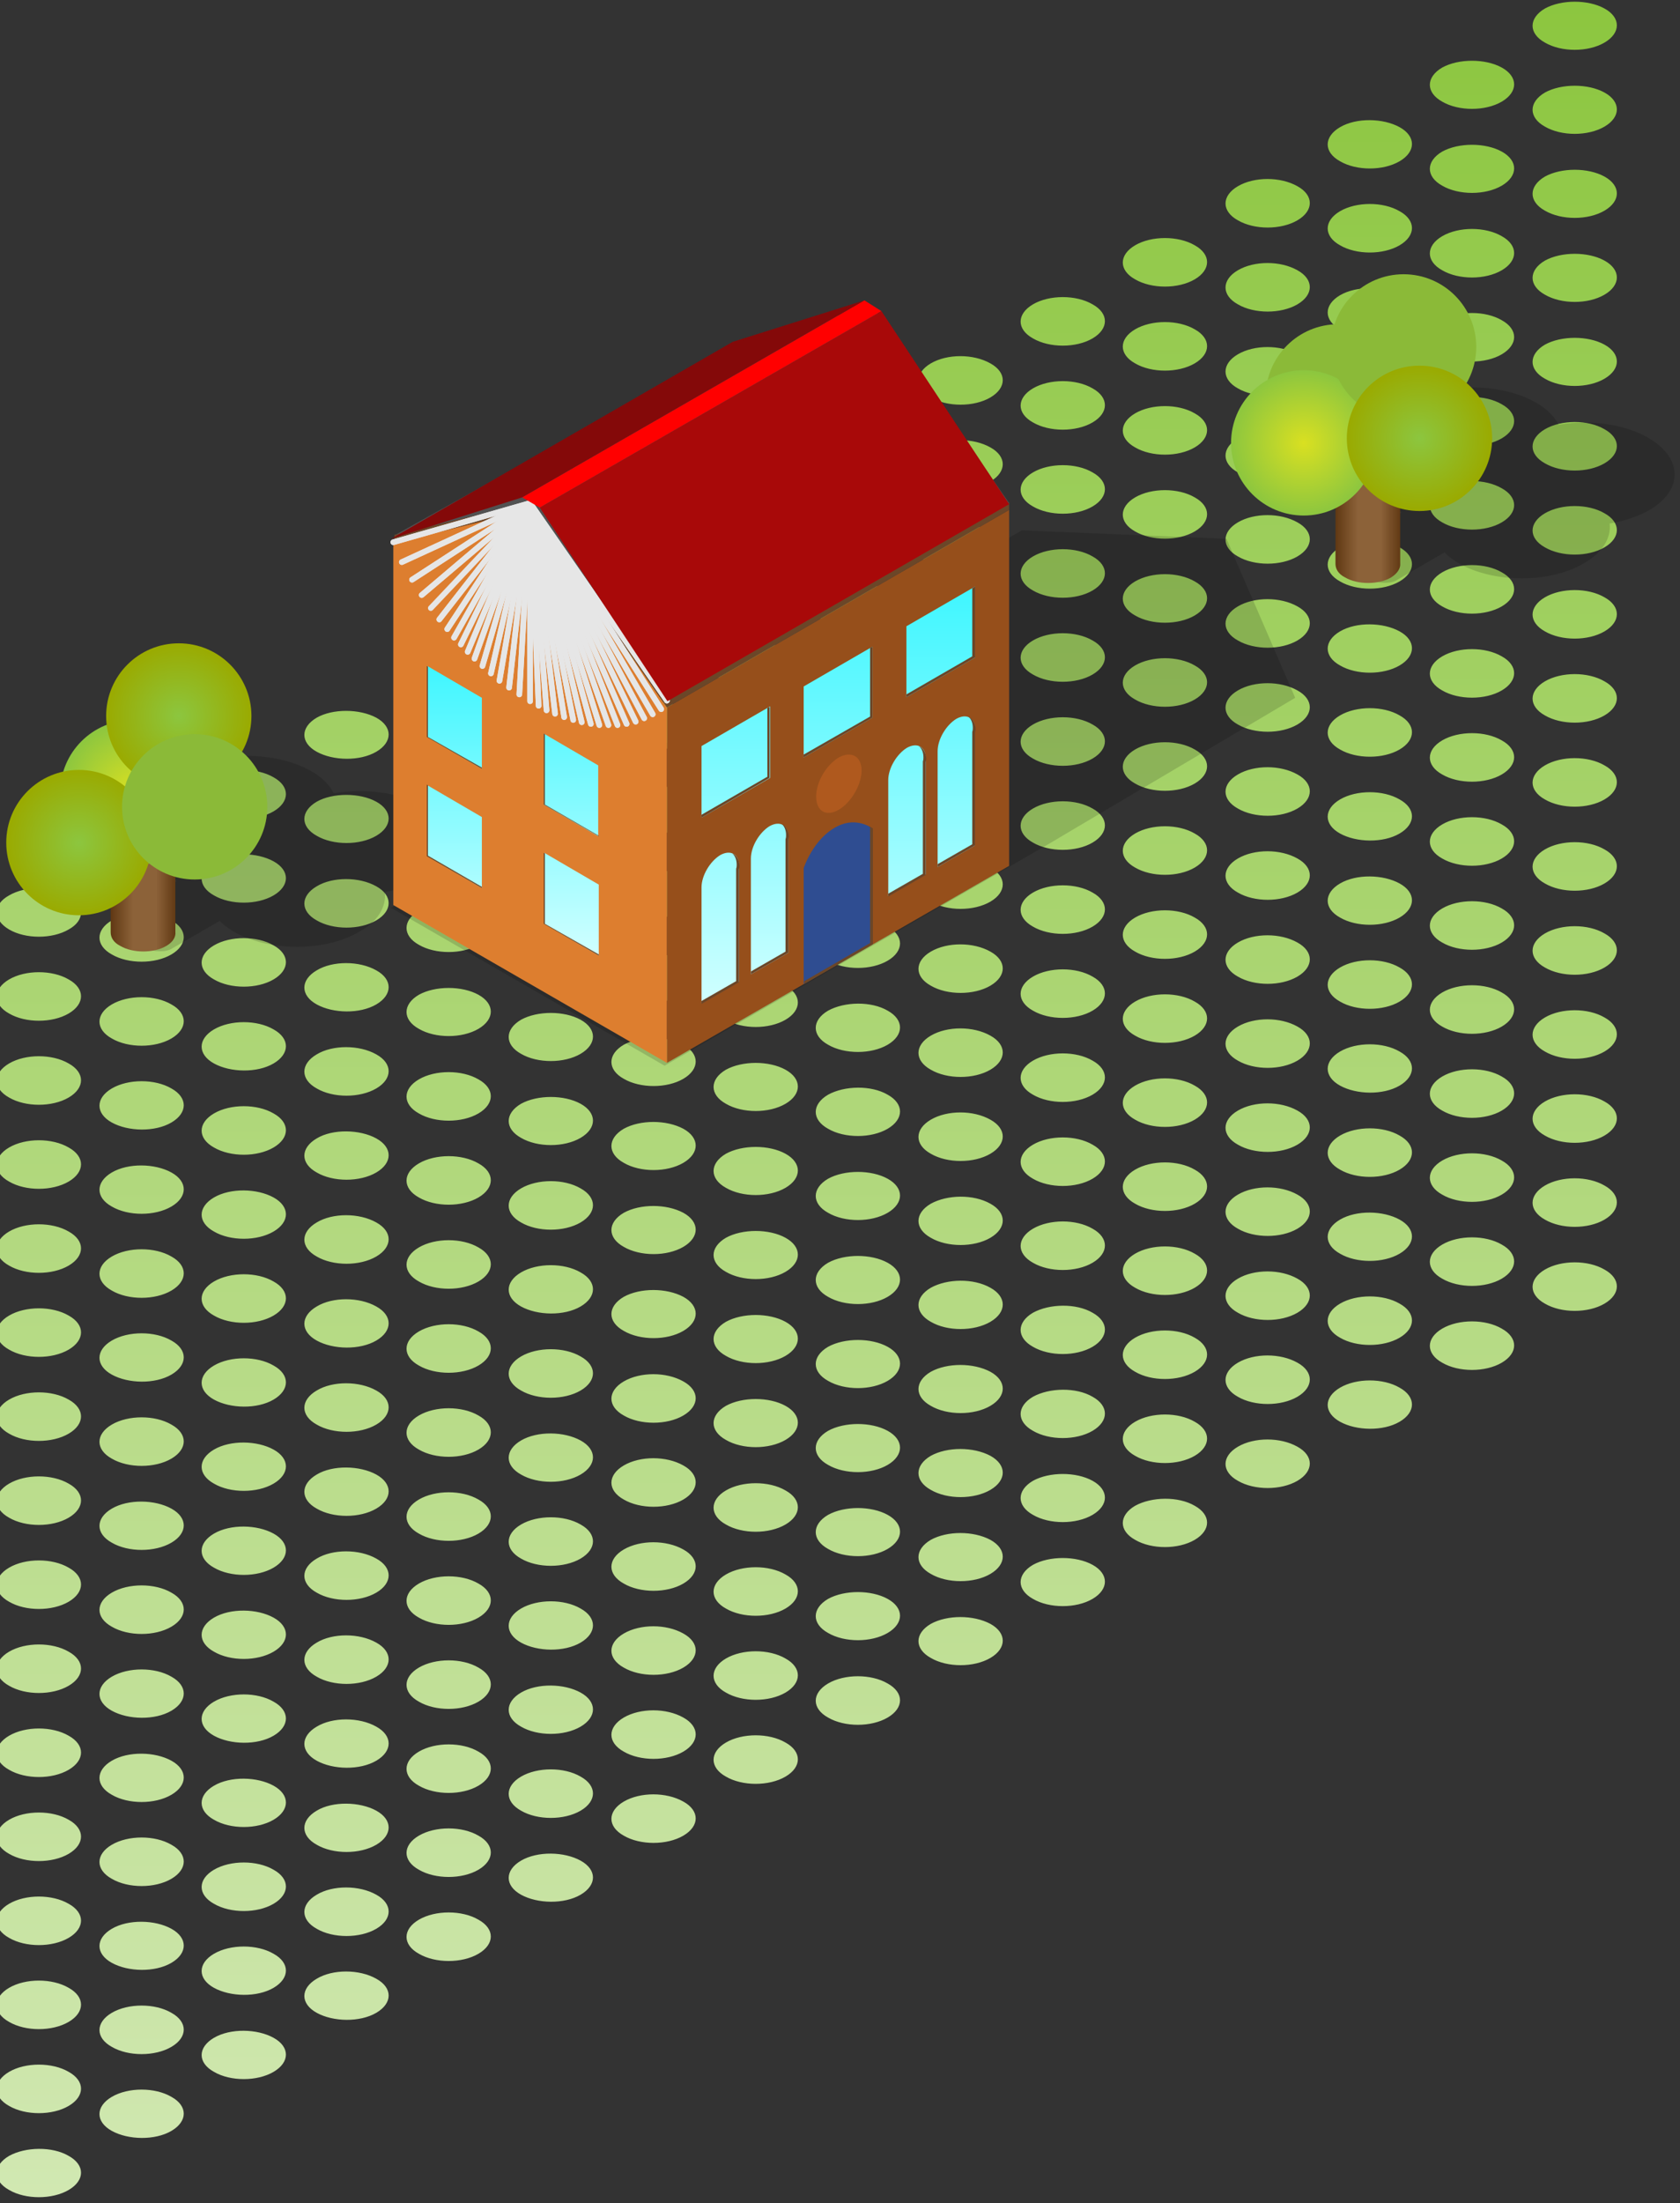 <?xml version="1.0" encoding="UTF-8"?>
<svg width="296px" height="388px" viewBox="0 0 296 388" version="1.1" xmlns="http://www.w3.org/2000/svg" xmlns:xlink="http://www.w3.org/1999/xlink">
    <rect x="0" y="0" width="296" height="388" fill="#333333" stroke="none"/>
    <defs>
        <linearGradient x1="49.99%" y1="-0.006%" x2="49.99%" y2="100.006%" id="linearGradient-1">
            <stop stop-color="#8CC63F" offset="0%"></stop>
            <stop stop-color="#D1E8B2" offset="100%"></stop>
        </linearGradient>
        <linearGradient x1="0.025%" y1="50.256%" x2="100.279%" y2="50.256%" id="linearGradient-2">
            <stop stop-color="#603813" offset="0%"></stop>
            <stop stop-color="#8C6239" offset="34.32%"></stop>
            <stop stop-color="#8C6239" offset="69.42%"></stop>
            <stop stop-color="#603813" offset="100%"></stop>
        </linearGradient>
        <radialGradient cx="50.084%" cy="50.127%" fx="50.084%" fy="50.127%" r="50.072%" id="radialGradient-3">
            <stop stop-color="#D9E021" offset="0%"></stop>
            <stop stop-color="#8CC63F" offset="100%"></stop>
        </radialGradient>
        <radialGradient cx="50.034%" cy="50.155%" fx="50.034%" fy="50.155%" r="50.072%" id="radialGradient-4">
            <stop stop-color="#8CC63F" offset="0%"></stop>
            <stop stop-color="#9AAA00" offset="100%"></stop>
        </radialGradient>
        <radialGradient cx="50.012%" cy="49.967%" fx="50.012%" fy="49.967%" r="50.072%" id="radialGradient-5">
            <stop stop-color="#8CC63F" offset="0%"></stop>
            <stop stop-color="#9AAA00" offset="100%"></stop>
        </radialGradient>
        <linearGradient x1="-0.057%" y1="49.997%" x2="100.21%" y2="49.997%" id="linearGradient-6">
            <stop stop-color="#603813" offset="0%"></stop>
            <stop stop-color="#8C6239" offset="34.32%"></stop>
            <stop stop-color="#8C6239" offset="69.42%"></stop>
            <stop stop-color="#603813" offset="100%"></stop>
        </linearGradient>
        <radialGradient cx="49.997%" cy="50.13%" fx="49.997%" fy="50.13%" r="50.072%" id="radialGradient-7">
            <stop stop-color="#D9E021" offset="0%"></stop>
            <stop stop-color="#8CC63F" offset="100%"></stop>
        </radialGradient>
        <radialGradient cx="49.889%" cy="49.934%" fx="49.889%" fy="49.934%" r="50.072%" id="radialGradient-8">
            <stop stop-color="#8CC63F" offset="0%"></stop>
            <stop stop-color="#9AAA00" offset="100%"></stop>
        </radialGradient>
        <linearGradient x1="49.84%" y1="-0.046%" x2="49.84%" y2="99.97%" id="linearGradient-9">
            <stop stop-color="#3FF6FF" offset="0%"></stop>
            <stop stop-color="#D0FFFF" offset="100%"></stop>
        </linearGradient>
        <linearGradient x1="49.981%" y1="0.003%" x2="49.981%" y2="100.086%" id="linearGradient-10">
            <stop stop-color="#3FF6FF" offset="0%"></stop>
            <stop stop-color="#D0FFFF" offset="100%"></stop>
        </linearGradient>
    </defs>
    <g stroke="none" stroke-width="1" fill="none" fill-rule="evenodd">
        <g>
            <g class="ground">
                <g transform="translate(-1, 0)" fill-rule="nonzero" fill="url(#linearGradient-1)">
                    <path d="M13.1,157.7 C16,159.4 16,162.1 13.1,163.7 C10.2,165.4 5.5,165.4 2.6,163.7 C-0.3,162 -0.3,159.3 2.6,157.7 C5.5,156 10.2,156 13.1,157.7 Z M20.7,147.3 C17.8,149 17.8,151.7 20.7,153.3 C23.6,155 28.3,155 31.2,153.3 C34.1,151.6 34.1,148.9 31.2,147.3 C28.3,145.7 23.6,145.6 20.7,147.3 Z M38.7,136.9 C35.8,138.6 35.8,141.3 38.7,142.9 C41.6,144.6 46.3,144.6 49.2,142.9 C52.1,141.2 52.1,138.5 49.2,136.9 C46.3,135.2 41.6,135.2 38.7,136.9 Z M56.8,126.4 C53.9,128.1 53.9,130.8 56.8,132.4 C59.7,134 64.4,134.1 67.3,132.4 C70.2,130.7 70.2,128 67.3,126.4 C64.3,124.8 59.6,124.8 56.8,126.4 Z M74.8,116 C71.9,117.7 71.9,120.4 74.8,122 C77.7,123.7 82.4,123.7 85.3,122 C88.2,120.3 88.2,117.6 85.3,116 C82.4,114.4 77.7,114.4 74.8,116 Z M92.8,105.6 C89.9,107.3 89.9,110 92.8,111.6 C95.7,113.2 100.4,113.3 103.3,111.6 C106.2,109.9 106.2,107.2 103.3,105.6 C100.4,103.9 95.7,104 92.8,105.6 Z M110.9,95.2 C108,96.9 108,99.6 110.9,101.2 C113.8,102.9 118.5,102.9 121.4,101.2 C124.3,99.5 124.3,96.8 121.4,95.2 C118.4,93.5 113.8,93.5 110.9,95.2 Z M128.9,84.8 C126,86.5 126,89.2 128.9,90.8 C131.8,92.5 136.5,92.5 139.4,90.8 C142.3,89.1 142.3,86.4 139.4,84.8 C136.5,83.1 131.8,83.1 128.9,84.8 Z M146.9,74.4 C144,76.1 144,78.8 146.9,80.4 C149.8,82.1 154.5,82.1 157.4,80.4 C160.3,78.7 160.3,76 157.4,74.4 C154.5,72.7 149.8,72.7 146.9,74.4 Z M165,64 C162.1,65.7 162.1,68.4 165,70 C167.9,71.7 172.6,71.7 175.5,70 C178.4,68.3 178.4,65.6 175.5,64 C172.5,62.3 167.9,62.3 165,64 Z M183,53.6 C180.1,55.3 180.1,58 183,59.6 C185.9,61.3 190.6,61.3 193.5,59.6 C196.4,57.9 196.4,55.2 193.5,53.6 C190.6,51.9 185.9,51.9 183,53.6 Z M201,43.2 C198.1,44.9 198.1,47.6 201,49.2 C203.9,50.9 208.6,50.9 211.5,49.2 C214.4,47.5 214.4,44.8 211.5,43.2 C208.6,41.5 203.9,41.5 201,43.2 Z M219.1,32.8 C216.2,34.5 216.2,37.2 219.1,38.8 C222,40.5 226.7,40.5 229.6,38.8 C232.5,37.1 232.5,34.4 229.6,32.8 C226.6,31.1 222,31.1 219.1,32.8 Z M237.1,22.4 C234.2,24.1 234.2,26.8 237.1,28.4 C240,30.1 244.7,30.1 247.6,28.4 C250.5,26.7 250.5,24 247.6,22.4 C244.7,20.8 240,20.7 237.1,22.4 Z M255.1,11.9 C252.2,13.6 252.2,16.3 255.1,17.9 C258,19.6 262.7,19.6 265.6,17.9 C268.5,16.2 268.5,13.5 265.6,11.9 C262.7,10.3 258,10.3 255.1,11.9 Z M273.2,1.5 C270.3,3.2 270.3,5.9 273.2,7.5 C276.1,9.2 280.8,9.2 283.7,7.5 C286.6,5.8 286.6,3.1 283.7,1.5 C280.8,-0.1 276.1,-0.1 273.2,1.5 Z M2.6,172.5 C-0.3,174.2 -0.3,176.9 2.6,178.5 C5.5,180.2 10.2,180.2 13.1,178.5 C16,176.8 16,174.1 13.1,172.5 C10.2,170.8 5.5,170.8 2.6,172.5 Z M20.7,162.1 C17.8,163.8 17.8,166.5 20.7,168.1 C23.6,169.8 28.3,169.8 31.2,168.1 C34.1,166.4 34.1,163.7 31.2,162.1 C28.3,160.5 23.6,160.4 20.7,162.1 Z M38.7,151.7 C35.8,153.4 35.8,156.1 38.7,157.7 C41.6,159.4 46.3,159.4 49.2,157.7 C52.1,156 52.1,153.3 49.2,151.7 C46.3,150.1 41.6,150 38.7,151.7 Z M56.8,141.2 C53.9,142.9 53.9,145.6 56.8,147.2 C59.7,148.9 64.4,148.9 67.3,147.2 C70.2,145.5 70.2,142.8 67.3,141.2 C64.4,139.6 59.6,139.6 56.8,141.2 Z M74.8,130.8 C71.9,132.5 71.9,135.2 74.8,136.8 C77.7,138.5 82.4,138.5 85.3,136.8 C88.2,135.1 88.2,132.4 85.3,130.8 C82.4,129.2 77.7,129.2 74.8,130.8 Z M92.8,120.4 C89.9,122.1 89.9,124.8 92.8,126.4 C95.7,128.1 100.4,128.1 103.3,126.4 C106.2,124.7 106.2,122 103.3,120.4 C100.4,118.7 95.7,118.8 92.8,120.4 Z M110.9,110 C108,111.7 108,114.4 110.9,116 C113.8,117.7 118.5,117.7 121.4,116 C124.3,114.3 124.3,111.6 121.4,110 C118.4,108.3 113.8,108.3 110.9,110 Z M128.9,99.6 C126,101.3 126,104 128.9,105.6 C131.8,107.3 136.5,107.3 139.4,105.6 C142.3,103.9 142.3,101.2 139.4,99.6 C136.5,97.9 131.8,97.9 128.9,99.6 Z M146.9,89.2 C144,90.9 144,93.6 146.9,95.2 C149.8,96.9 154.5,96.9 157.4,95.2 C160.3,93.5 160.3,90.8 157.4,89.2 C154.5,87.5 149.8,87.5 146.9,89.2 Z M165,78.8 C162.1,80.5 162.1,83.2 165,84.8 C167.9,86.5 172.6,86.5 175.5,84.8 C178.4,83.1 178.4,80.4 175.5,78.8 C172.5,77.1 167.9,77.1 165,78.8 Z M183,68.4 C180.1,70.1 180.1,72.8 183,74.4 C185.9,76.1 190.6,76.1 193.5,74.4 C196.4,72.7 196.4,70 193.5,68.4 C190.6,66.7 185.9,66.7 183,68.4 Z M201,58 C198.1,59.7 198.1,62.4 201,64 C203.9,65.7 208.6,65.7 211.5,64 C214.4,62.3 214.4,59.6 211.5,58 C208.6,56.3 203.9,56.3 201,58 Z M219.1,47.6 C216.2,49.3 216.2,52 219.1,53.6 C222,55.3 226.7,55.3 229.6,53.6 C232.5,51.9 232.5,49.2 229.6,47.6 C226.6,45.9 222,45.9 219.1,47.6 Z M237.1,37.2 C234.2,38.9 234.2,41.6 237.1,43.2 C240,44.9 244.7,44.9 247.6,43.2 C250.5,41.5 250.5,38.8 247.6,37.2 C244.7,35.5 240,35.5 237.1,37.2 Z M255.1,26.7 C252.2,28.4 252.2,31.1 255.1,32.7 C258,34.4 262.7,34.4 265.6,32.7 C268.5,31 268.5,28.3 265.6,26.7 C262.7,25.1 258,25.1 255.1,26.7 Z M273.2,16.3 C270.3,18 270.3,20.7 273.2,22.3 C276.1,24 280.8,24 283.7,22.3 C286.6,20.6 286.6,17.9 283.7,16.3 C280.8,14.7 276.1,14.7 273.2,16.3 Z M2.6,187.3 C-0.3,189 -0.3,191.7 2.6,193.3 C5.5,195 10.2,195 13.1,193.3 C16,191.6 16,188.9 13.1,187.3 C10.2,185.6 5.5,185.6 2.6,187.3 Z M20.7,176.9 C17.8,178.6 17.8,181.3 20.7,182.9 C23.6,184.6 28.3,184.6 31.2,182.9 C34.1,181.2 34.1,178.5 31.2,176.9 C28.3,175.2 23.6,175.2 20.7,176.9 Z M38.7,166.5 C35.8,168.2 35.8,170.9 38.7,172.5 C41.6,174.2 46.3,174.2 49.2,172.5 C52.1,170.8 52.1,168.1 49.2,166.5 C46.3,164.8 41.6,164.8 38.7,166.5 Z M56.8,156.1 C53.9,157.8 53.9,160.5 56.8,162.1 C59.7,163.8 64.4,163.8 67.3,162.1 C70.2,160.4 70.2,157.7 67.3,156.1 C64.3,154.4 59.6,154.4 56.8,156.1 Z M74.8,145.6 C71.9,147.3 71.9,150 74.8,151.6 C77.7,153.3 82.4,153.3 85.3,151.6 C88.2,149.9 88.2,147.2 85.3,145.6 C82.4,144 77.7,144 74.8,145.6 Z M92.8,135.2 C89.9,136.9 89.9,139.6 92.8,141.2 C95.7,142.9 100.4,142.9 103.3,141.2 C106.2,139.5 106.2,136.8 103.3,135.2 C100.4,133.6 95.7,133.6 92.8,135.2 Z M110.9,124.8 C108,126.5 108,129.2 110.9,130.8 C113.8,132.5 118.5,132.5 121.4,130.8 C124.3,129.1 124.3,126.4 121.4,124.8 C118.4,123.1 113.8,123.2 110.9,124.8 Z M128.9,114.4 C126,116.1 126,118.8 128.9,120.4 C131.8,122.1 136.5,122.1 139.4,120.4 C142.3,118.7 142.3,116 139.4,114.4 C136.5,112.7 131.8,112.7 128.9,114.4 Z M146.9,104 C144,105.7 144,108.4 146.9,110 C149.8,111.7 154.5,111.7 157.4,110 C160.3,108.3 160.3,105.6 157.4,104 C154.5,102.3 149.8,102.3 146.9,104 Z M165,93.6 C162.1,95.3 162.1,98 165,99.6 C167.9,101.3 172.6,101.3 175.5,99.6 C178.4,97.9 178.4,95.2 175.5,93.6 C172.5,91.9 167.9,91.9 165,93.6 Z M183,83.2 C180.1,84.9 180.1,87.6 183,89.2 C185.9,90.9 190.6,90.9 193.5,89.2 C196.4,87.5 196.4,84.8 193.5,83.2 C190.6,81.5 185.9,81.5 183,83.2 Z M201,72.8 C198.1,74.5 198.1,77.2 201,78.8 C203.9,80.5 208.6,80.5 211.5,78.8 C214.4,77.1 214.4,74.4 211.5,72.8 C208.6,71.1 203.9,71.1 201,72.8 Z M219.1,62.4 C216.2,64.1 216.2,66.8 219.1,68.4 C222,70.1 226.7,70.1 229.6,68.4 C232.5,66.7 232.5,64 229.6,62.4 C226.6,60.7 222,60.7 219.1,62.4 Z M237.1,52 C234.2,53.7 234.2,56.4 237.1,58 C240,59.7 244.7,59.7 247.6,58 C250.5,56.3 250.5,53.6 247.6,52 C244.7,50.4 240,50.3 237.1,52 Z M255.1,41.6 C252.2,43.3 252.2,46 255.1,47.6 C258,49.3 262.7,49.3 265.6,47.6 C268.5,45.9 268.5,43.2 265.6,41.6 C262.7,39.9 258,39.9 255.1,41.6 Z M273.2,31.1 C270.3,32.8 270.3,35.5 273.2,37.1 C276.1,38.8 280.8,38.8 283.7,37.1 C286.6,35.4 286.6,32.7 283.7,31.1 C280.8,29.5 276.1,29.5 273.2,31.1 Z M2.6,202.1 C-0.3,203.8 -0.3,206.5 2.6,208.1 C5.5,209.8 10.2,209.8 13.1,208.1 C16,206.4 16,203.7 13.1,202.1 C10.2,200.4 5.5,200.4 2.6,202.1 Z M20.7,191.7 C17.8,193.4 17.8,196.1 20.7,197.7 C23.6,199.3 28.3,199.4 31.2,197.7 C34.1,196 34.1,193.3 31.2,191.7 C28.3,190 23.6,190 20.7,191.7 Z M38.7,181.3 C35.8,183 35.8,185.7 38.7,187.3 C41.6,188.9 46.3,189 49.2,187.3 C52.1,185.6 52.1,182.9 49.2,181.3 C46.3,179.6 41.6,179.6 38.7,181.3 Z M56.8,170.9 C53.9,172.6 53.9,175.3 56.8,176.9 C59.7,178.5 64.4,178.6 67.3,176.9 C70.2,175.2 70.2,172.5 67.3,170.9 C64.3,169.2 59.6,169.2 56.8,170.9 Z M74.8,160.4 C71.9,162.1 71.9,164.8 74.8,166.4 C77.7,168.1 82.4,168.1 85.3,166.4 C88.2,164.7 88.2,162 85.3,160.4 C82.4,158.8 77.7,158.8 74.8,160.4 Z M92.8,150 C89.9,151.7 89.9,154.4 92.8,156 C95.7,157.7 100.4,157.7 103.3,156 C106.2,154.3 106.2,151.6 103.3,150 C100.4,148.4 95.7,148.4 92.8,150 Z M110.9,139.6 C108,141.3 108,144 110.9,145.6 C113.8,147.3 118.5,147.3 121.4,145.6 C124.3,143.9 124.3,141.2 121.4,139.6 C118.4,137.9 113.8,138 110.9,139.6 Z M128.9,129.2 C126,130.9 126,133.6 128.9,135.2 C131.8,136.9 136.5,136.9 139.4,135.2 C142.3,133.5 142.3,130.8 139.4,129.2 C136.5,127.5 131.8,127.5 128.9,129.2 Z M146.9,118.8 C144,120.5 144,123.2 146.9,124.8 C149.8,126.5 154.5,126.5 157.4,124.8 C160.3,123.1 160.3,120.4 157.4,118.8 C154.5,117.1 149.8,117.1 146.9,118.8 Z M165,108.4 C162.1,110.1 162.1,112.8 165,114.4 C167.9,116.1 172.6,116.1 175.5,114.4 C178.4,112.7 178.4,110 175.5,108.4 C172.5,106.7 167.9,106.7 165,108.4 Z M183,98 C180.1,99.7 180.1,102.4 183,104 C185.9,105.7 190.6,105.7 193.5,104 C196.4,102.3 196.4,99.6 193.5,98 C190.6,96.3 185.9,96.3 183,98 Z M201,87.6 C198.1,89.3 198.1,92 201,93.6 C203.9,95.3 208.6,95.3 211.5,93.6 C214.4,91.9 214.4,89.2 211.5,87.6 C208.6,85.9 203.9,85.9 201,87.6 Z M219.1,77.2 C216.2,78.9 216.2,81.6 219.1,83.2 C222,84.9 226.7,84.9 229.6,83.2 C232.5,81.5 232.5,78.8 229.6,77.2 C226.6,75.5 222,75.5 219.1,77.2 Z M237.1,66.8 C234.2,68.5 234.2,71.2 237.1,72.8 C240,74.5 244.7,74.5 247.6,72.8 C250.5,71.1 250.5,68.4 247.6,66.8 C244.7,65.1 240,65.1 237.1,66.8 Z M255.1,56.4 C252.2,58.1 252.2,60.8 255.1,62.4 C258,64.1 262.7,64.1 265.6,62.4 C268.5,60.7 268.5,58 265.6,56.4 C262.7,54.7 258,54.7 255.1,56.4 Z M273.2,45.9 C270.3,47.6 270.3,50.3 273.2,51.9 C276.1,53.6 280.8,53.6 283.7,51.9 C286.6,50.2 286.6,47.5 283.7,45.9 C280.8,44.3 276.1,44.3 273.2,45.9 Z M2.6,216.9 C-0.3,218.6 -0.3,221.3 2.6,222.9 C5.5,224.6 10.2,224.6 13.1,222.9 C16,221.2 16,218.5 13.1,216.9 C10.2,215.2 5.5,215.2 2.6,216.9 Z M20.7,206.5 C17.8,208.2 17.8,210.9 20.7,212.5 C23.6,214.2 28.3,214.2 31.2,212.5 C34.1,210.8 34.1,208.1 31.2,206.5 C28.3,204.9 23.6,204.8 20.7,206.5 Z M38.7,196.1 C35.8,197.8 35.8,200.5 38.7,202.1 C41.6,203.8 46.3,203.8 49.2,202.1 C52.1,200.4 52.1,197.7 49.2,196.1 C46.3,194.4 41.6,194.4 38.7,196.1 Z M56.8,185.7 C53.9,187.4 53.9,190.1 56.8,191.7 C59.7,193.4 64.4,193.4 67.3,191.7 C70.2,190 70.2,187.3 67.3,185.7 C64.3,184 59.6,184 56.8,185.7 Z M74.8,175.2 C71.9,176.9 71.9,179.6 74.8,181.2 C77.7,182.9 82.4,182.9 85.3,181.2 C88.2,179.5 88.2,176.8 85.3,175.2 C82.4,173.6 77.7,173.6 74.8,175.2 Z M92.8,164.8 C89.9,166.5 89.9,169.2 92.8,170.8 C95.7,172.4 100.4,172.5 103.3,170.8 C106.2,169.1 106.2,166.4 103.3,164.8 C100.4,163.2 95.7,163.2 92.8,164.8 Z M110.9,154.4 C108,156.1 108,158.8 110.9,160.4 C113.8,162.1 118.5,162.1 121.4,160.4 C124.3,158.7 124.3,156 121.4,154.4 C118.4,152.8 113.8,152.8 110.9,154.4 Z M128.9,144 C126,145.7 126,148.4 128.9,150 C131.8,151.7 136.5,151.7 139.4,150 C142.3,148.3 142.3,145.6 139.4,144 C136.5,142.3 131.8,142.3 128.9,144 Z M146.9,133.6 C144,135.3 144,138 146.9,139.6 C149.8,141.3 154.5,141.3 157.4,139.6 C160.3,137.9 160.3,135.2 157.4,133.6 C154.5,131.9 149.8,131.9 146.9,133.6 Z M165,123.2 C162.1,124.9 162.1,127.6 165,129.2 C167.9,130.9 172.6,130.9 175.5,129.2 C178.4,127.5 178.4,124.8 175.5,123.2 C172.5,121.5 167.9,121.5 165,123.2 Z M183,112.8 C180.1,114.5 180.1,117.2 183,118.8 C185.9,120.5 190.6,120.5 193.5,118.8 C196.4,117.1 196.4,114.4 193.5,112.8 C190.6,111.1 185.9,111.1 183,112.8 Z M201,102.4 C198.1,104.1 198.1,106.8 201,108.4 C203.9,110.1 208.6,110.1 211.5,108.4 C214.4,106.7 214.4,104 211.5,102.4 C208.6,100.7 203.9,100.7 201,102.4 Z M219.1,92 C216.2,93.7 216.2,96.4 219.1,98 C222,99.7 226.7,99.7 229.6,98 C232.5,96.3 232.5,93.6 229.6,92 C226.6,90.3 222,90.3 219.1,92 Z M237.1,81.6 C234.2,83.3 234.2,86 237.1,87.6 C240,89.2 244.7,89.3 247.6,87.6 C250.5,85.9 250.5,83.2 247.6,81.6 C244.7,79.9 240,79.9 237.1,81.6 Z M255.1,71.2 C252.2,72.9 252.2,75.6 255.1,77.2 C258,78.9 262.7,78.9 265.6,77.2 C268.5,75.5 268.5,72.8 265.6,71.2 C262.7,69.5 258,69.5 255.1,71.2 Z M273.2,60.7 C270.3,62.4 270.3,65.1 273.2,66.7 C276.1,68.4 280.8,68.4 283.7,66.7 C286.6,65 286.6,62.3 283.7,60.7 C280.8,59.1 276.1,59.1 273.2,60.7 Z M2.6,231.7 C-0.3,233.4 -0.3,236.1 2.6,237.7 C5.5,239.4 10.2,239.4 13.1,237.7 C16,236 16,233.3 13.1,231.7 C10.2,230 5.5,230 2.6,231.7 Z M20.7,221.3 C17.8,223 17.8,225.7 20.7,227.3 C23.6,229 28.3,229 31.2,227.3 C34.1,225.6 34.1,222.9 31.2,221.3 C28.3,219.6 23.6,219.6 20.7,221.3 Z M38.7,210.9 C35.8,212.6 35.8,215.3 38.7,216.9 C41.6,218.6 46.3,218.6 49.2,216.9 C52.1,215.2 52.1,212.5 49.2,210.9 C46.3,209.3 41.6,209.2 38.7,210.9 Z M56.8,200.5 C53.9,202.2 53.9,204.9 56.8,206.5 C59.7,208.2 64.4,208.2 67.3,206.5 C70.2,204.8 70.2,202.1 67.3,200.5 C64.4,198.9 59.6,198.8 56.8,200.5 Z M74.8,190.1 C71.9,191.8 71.9,194.5 74.8,196.1 C77.7,197.8 82.4,197.8 85.3,196.1 C88.2,194.4 88.2,191.7 85.3,190.1 C82.4,188.4 77.7,188.4 74.8,190.1 Z M92.8,179.6 C89.9,181.3 89.9,184 92.8,185.6 C95.7,187.3 100.4,187.3 103.3,185.6 C106.2,183.9 106.2,181.2 103.3,179.6 C100.4,178 95.7,178 92.8,179.6 Z M110.9,169.2 C108,170.9 108,173.6 110.9,175.2 C113.8,176.9 118.5,176.9 121.4,175.2 C124.3,173.5 124.3,170.8 121.4,169.2 C118.4,167.6 113.8,167.6 110.9,169.2 Z M128.9,158.8 C126,160.5 126,163.2 128.9,164.8 C131.8,166.5 136.5,166.5 139.4,164.8 C142.3,163.1 142.3,160.4 139.4,158.8 C136.5,157.1 131.8,157.2 128.9,158.8 Z M146.9,148.4 C144,150.1 144,152.8 146.9,154.4 C149.8,156.1 154.5,156.1 157.4,154.4 C160.3,152.7 160.3,150 157.4,148.4 C154.5,146.7 149.8,146.7 146.9,148.4 Z M165,138 C162.1,139.7 162.1,142.4 165,144 C167.9,145.7 172.6,145.7 175.5,144 C178.4,142.3 178.4,139.6 175.5,138 C172.5,136.3 167.9,136.3 165,138 Z M183,127.6 C180.1,129.3 180.1,132 183,133.6 C185.9,135.3 190.6,135.3 193.5,133.6 C196.4,131.9 196.4,129.2 193.5,127.6 C190.6,125.9 185.9,125.9 183,127.6 Z M201,117.2 C198.1,118.9 198.1,121.6 201,123.2 C203.9,124.9 208.6,124.9 211.5,123.2 C214.4,121.5 214.4,118.8 211.5,117.2 C208.6,115.5 203.9,115.5 201,117.2 Z M219.1,106.8 C216.2,108.5 216.2,111.2 219.1,112.8 C222,114.5 226.7,114.5 229.6,112.8 C232.5,111.1 232.5,108.4 229.6,106.8 C226.6,105.1 222,105.1 219.1,106.8 Z M237.1,96.4 C234.2,98.1 234.2,100.8 237.1,102.4 C240,104.1 244.7,104.1 247.6,102.4 C250.5,100.7 250.5,98 247.6,96.4 C244.7,94.8 240,94.7 237.1,96.4 Z M255.1,86 C252.2,87.7 252.2,90.4 255.1,92 C258,93.7 262.7,93.7 265.6,92 C268.5,90.3 268.5,87.6 265.6,86 C262.7,84.3 258,84.3 255.1,86 Z M273.2,75.6 C270.3,77.3 270.3,80 273.2,81.6 C276.1,83.3 280.8,83.3 283.7,81.6 C286.6,79.9 286.6,77.2 283.7,75.6 C280.8,73.9 276.1,73.9 273.2,75.6 Z M2.6,246.5 C-0.3,248.2 -0.3,250.9 2.6,252.5 C5.5,254.2 10.2,254.2 13.1,252.5 C16,250.8 16,248.1 13.1,246.5 C10.2,244.8 5.5,244.8 2.6,246.5 Z M20.7,236.1 C17.8,237.8 17.8,240.5 20.7,242.1 C23.6,243.7 28.3,243.8 31.2,242.1 C34.1,240.4 34.1,237.7 31.2,236.1 C28.3,234.4 23.6,234.4 20.7,236.1 Z M38.7,225.7 C35.8,227.4 35.8,230.1 38.7,231.7 C41.6,233.4 46.3,233.4 49.2,231.7 C52.1,230 52.1,227.3 49.2,225.7 C46.3,224 41.6,224 38.7,225.7 Z M56.8,215.3 C53.9,217 53.9,219.7 56.8,221.3 C59.7,223 64.4,223 67.3,221.3 C70.2,219.6 70.2,216.9 67.3,215.3 C64.3,213.6 59.6,213.6 56.8,215.3 Z M74.8,204.9 C71.9,206.6 71.9,209.3 74.8,210.9 C77.7,212.6 82.4,212.6 85.3,210.9 C88.2,209.2 88.2,206.5 85.3,204.9 C82.4,203.2 77.7,203.2 74.8,204.9 Z M92.8,194.4 C89.9,196.1 89.9,198.8 92.8,200.4 C95.7,202.1 100.4,202.1 103.3,200.4 C106.2,198.7 106.2,196 103.3,194.4 C100.4,192.8 95.7,192.8 92.8,194.4 Z M110.9,184 C108,185.7 108,188.4 110.9,190 C113.8,191.7 118.5,191.7 121.4,190 C124.3,188.3 124.3,185.6 121.4,184 C118.4,182.4 113.8,182.4 110.9,184 Z M128.9,173.6 C126,175.3 126,178 128.9,179.6 C131.8,181.3 136.5,181.3 139.4,179.6 C142.3,177.9 142.3,175.2 139.4,173.6 C136.5,171.9 131.8,172 128.9,173.6 Z M146.9,163.2 C144,164.9 144,167.6 146.9,169.2 C149.8,170.9 154.5,170.9 157.4,169.2 C160.3,167.5 160.3,164.8 157.4,163.2 C154.5,161.5 149.8,161.5 146.9,163.2 Z M165,152.8 C162.1,154.5 162.1,157.2 165,158.8 C167.9,160.5 172.6,160.5 175.5,158.8 C178.4,157.1 178.4,154.4 175.5,152.8 C172.5,151.1 167.9,151.1 165,152.8 Z M183,142.4 C180.1,144.1 180.1,146.8 183,148.4 C185.9,150.1 190.6,150.1 193.5,148.4 C196.4,146.7 196.4,144 193.5,142.4 C190.6,140.7 185.9,140.7 183,142.4 Z M201,132 C198.1,133.7 198.1,136.4 201,138 C203.9,139.7 208.6,139.7 211.5,138 C214.4,136.3 214.4,133.6 211.5,132 C208.6,130.3 203.9,130.3 201,132 Z M219.1,121.6 C216.2,123.3 216.2,126 219.1,127.6 C222,129.3 226.7,129.3 229.6,127.6 C232.5,125.9 232.5,123.2 229.6,121.6 C226.6,119.9 222,119.9 219.1,121.6 Z M237.1,111.2 C234.2,112.9 234.2,115.6 237.1,117.2 C240,118.9 244.7,118.9 247.6,117.2 C250.5,115.5 250.5,112.8 247.6,111.2 C244.7,109.6 240,109.5 237.1,111.2 Z M255.1,100.8 C252.2,102.5 252.2,105.2 255.1,106.8 C258,108.5 262.7,108.5 265.6,106.8 C268.5,105.1 268.5,102.4 265.6,100.8 C262.7,99.1 258,99.1 255.1,100.8 Z M273.2,90.4 C270.3,92.1 270.3,94.8 273.2,96.4 C276.1,98.1 280.8,98.1 283.7,96.4 C286.6,94.7 286.6,92 283.7,90.4 C280.8,88.7 276.1,88.7 273.2,90.4 Z M2.6,261.3 C-0.3,263 -0.3,265.7 2.6,267.3 C5.5,269 10.2,269 13.1,267.3 C16,265.6 16,262.9 13.1,261.3 C10.2,259.6 5.5,259.6 2.6,261.3 Z M20.7,250.9 C17.8,252.6 17.8,255.3 20.7,256.9 C23.6,258.6 28.3,258.6 31.2,256.9 C34.1,255.2 34.1,252.5 31.2,250.9 C28.3,249.2 23.6,249.2 20.7,250.9 Z M38.7,240.5 C35.8,242.2 35.8,244.9 38.7,246.5 C41.6,248.1 46.3,248.2 49.2,246.5 C52.1,244.8 52.1,242.1 49.2,240.5 C46.3,238.8 41.6,238.8 38.7,240.5 Z M56.8,230.1 C53.9,231.8 53.9,234.5 56.8,236.1 C59.7,237.7 64.4,237.8 67.3,236.1 C70.2,234.4 70.2,231.7 67.3,230.1 C64.3,228.4 59.6,228.4 56.8,230.1 Z M74.8,219.7 C71.9,221.4 71.9,224.1 74.8,225.7 C77.7,227.4 82.4,227.4 85.3,225.7 C88.2,224 88.2,221.3 85.3,219.7 C82.4,218 77.7,218 74.8,219.7 Z M92.8,209.3 C89.9,211 89.9,213.7 92.8,215.3 C95.7,217 100.4,217 103.3,215.3 C106.2,213.6 106.2,210.9 103.3,209.3 C100.4,207.6 95.7,207.6 92.8,209.3 Z M110.9,198.8 C108,200.5 108,203.2 110.9,204.8 C113.8,206.5 118.5,206.5 121.4,204.8 C124.3,203.1 124.3,200.4 121.4,198.8 C118.4,197.2 113.8,197.2 110.9,198.8 Z M128.9,188.4 C126,190.1 126,192.8 128.9,194.4 C131.8,196.1 136.5,196.1 139.4,194.4 C142.3,192.7 142.3,190 139.4,188.4 C136.5,186.8 131.8,186.8 128.9,188.4 Z M146.9,178 C144,179.7 144,182.4 146.9,184 C149.8,185.7 154.5,185.7 157.4,184 C160.3,182.3 160.3,179.6 157.4,178 C154.5,176.3 149.8,176.4 146.9,178 Z M165,167.6 C162.1,169.3 162.1,172 165,173.6 C167.9,175.3 172.6,175.3 175.5,173.6 C178.4,171.9 178.4,169.2 175.5,167.6 C172.5,165.9 167.9,165.9 165,167.6 Z M183,157.2 C180.1,158.9 180.1,161.6 183,163.2 C185.9,164.9 190.6,164.9 193.5,163.2 C196.4,161.5 196.4,158.8 193.5,157.2 C190.6,155.5 185.9,155.5 183,157.2 Z M201,146.8 C198.1,148.5 198.1,151.2 201,152.8 C203.9,154.5 208.6,154.5 211.5,152.8 C214.4,151.1 214.4,148.4 211.5,146.8 C208.6,145.1 203.9,145.1 201,146.8 Z M219.1,136.4 C216.2,138.1 216.2,140.8 219.1,142.4 C222,144.1 226.7,144.1 229.6,142.4 C232.5,140.7 232.5,138 229.6,136.4 C226.6,134.7 222,134.7 219.1,136.4 Z M237.1,126 C234.2,127.7 234.2,130.4 237.1,132 C240,133.7 244.7,133.7 247.6,132 C250.5,130.3 250.5,127.6 247.6,126 C244.7,124.3 240,124.3 237.1,126 Z M255.1,115.6 C252.2,117.3 252.2,120 255.1,121.6 C258,123.3 262.7,123.3 265.6,121.6 C268.5,119.9 268.5,117.2 265.6,115.6 C262.7,113.9 258,113.9 255.1,115.6 Z M273.2,105.2 C270.3,106.9 270.3,109.6 273.2,111.2 C276.1,112.9 280.8,112.9 283.7,111.2 C286.6,109.5 286.6,106.8 283.7,105.2 C280.8,103.5 276.1,103.5 273.2,105.2 Z M2.6,276.1 C-0.3,277.8 -0.3,280.5 2.6,282.1 C5.5,283.8 10.2,283.8 13.1,282.1 C16,280.4 16,277.7 13.1,276.1 C10.2,274.4 5.5,274.4 2.6,276.1 Z M20.7,265.7 C17.8,267.4 17.8,270.1 20.7,271.7 C23.6,273.4 28.3,273.4 31.2,271.7 C34.1,270 34.1,267.3 31.2,265.7 C28.3,264.1 23.6,264 20.7,265.7 Z M38.7,255.3 C35.8,257 35.8,259.7 38.7,261.3 C41.6,263 46.3,263 49.2,261.3 C52.1,259.6 52.1,256.9 49.2,255.3 C46.3,253.7 41.6,253.6 38.7,255.3 Z M56.8,244.9 C53.9,246.6 53.9,249.3 56.8,250.9 C59.7,252.6 64.4,252.6 67.3,250.9 C70.2,249.2 70.2,246.5 67.3,244.9 C64.3,243.2 59.6,243.2 56.8,244.9 Z M74.8,234.5 C71.9,236.2 71.9,238.9 74.8,240.5 C77.7,242.2 82.4,242.2 85.3,240.5 C88.2,238.8 88.2,236.1 85.3,234.5 C82.4,232.8 77.7,232.8 74.8,234.5 Z M92.8,224.1 C89.9,225.8 89.9,228.5 92.8,230.1 C95.7,231.7 100.4,231.8 103.3,230.1 C106.2,228.4 106.2,225.7 103.3,224.1 C100.4,222.4 95.7,222.4 92.8,224.1 Z M110.9,213.6 C108,215.3 108,218 110.9,219.6 C113.8,221.3 118.5,221.3 121.4,219.6 C124.3,217.9 124.3,215.2 121.4,213.6 C118.4,212 113.8,212 110.9,213.6 Z M128.9,203.2 C126,204.9 126,207.6 128.9,209.2 C131.8,210.9 136.5,210.9 139.4,209.2 C142.3,207.5 142.3,204.8 139.4,203.2 C136.5,201.6 131.8,201.6 128.9,203.2 Z M146.9,192.8 C144,194.5 144,197.2 146.9,198.8 C149.8,200.5 154.5,200.5 157.4,198.8 C160.3,197.1 160.3,194.4 157.4,192.8 C154.5,191.1 149.8,191.2 146.9,192.8 Z M165,182.4 C162.1,184.1 162.1,186.8 165,188.4 C167.9,190.1 172.6,190.1 175.5,188.4 C178.4,186.7 178.4,184 175.5,182.4 C172.5,180.7 167.9,180.7 165,182.4 Z M183,172 C180.1,173.7 180.1,176.4 183,178 C185.9,179.7 190.6,179.7 193.5,178 C196.4,176.3 196.4,173.6 193.5,172 C190.6,170.3 185.9,170.3 183,172 Z M201,161.6 C198.1,163.3 198.1,166 201,167.6 C203.9,169.3 208.6,169.3 211.5,167.6 C214.4,165.9 214.4,163.2 211.5,161.6 C208.6,159.9 203.9,159.9 201,161.6 Z M219.1,151.2 C216.2,152.9 216.2,155.6 219.1,157.2 C222,158.9 226.7,158.9 229.6,157.2 C232.5,155.5 232.5,152.8 229.6,151.2 C226.6,149.5 222,149.5 219.1,151.2 Z M237.1,140.8 C234.2,142.5 234.2,145.2 237.1,146.8 C240,148.4 244.7,148.5 247.6,146.8 C250.5,145.1 250.5,142.4 247.6,140.8 C244.7,139.1 240,139.1 237.1,140.8 Z M255.1,130.4 C252.2,132.1 252.2,134.8 255.1,136.4 C258,138.1 262.7,138.1 265.6,136.4 C268.5,134.7 268.5,132 265.6,130.4 C262.7,128.7 258,128.7 255.1,130.4 Z M273.2,120 C270.3,121.7 270.3,124.4 273.2,126 C276.1,127.7 280.8,127.7 283.7,126 C286.6,124.3 286.6,121.6 283.7,120 C280.8,118.3 276.1,118.3 273.2,120 Z M2.6,290.9 C-0.3,292.6 -0.3,295.3 2.6,296.9 C5.5,298.6 10.2,298.6 13.1,296.9 C16,295.2 16,292.5 13.1,290.9 C10.2,289.2 5.5,289.2 2.6,290.9 Z M20.7,280.5 C17.8,282.2 17.8,284.9 20.7,286.5 C23.6,288.2 28.3,288.2 31.2,286.5 C34.1,284.8 34.1,282.1 31.2,280.5 C28.3,278.8 23.6,278.8 20.7,280.5 Z M38.7,270.1 C35.8,271.8 35.8,274.5 38.7,276.1 C41.6,277.8 46.3,277.8 49.2,276.1 C52.1,274.4 52.1,271.7 49.2,270.1 C46.3,268.5 41.6,268.4 38.7,270.1 Z M56.8,259.7 C53.9,261.4 53.9,264.1 56.8,265.7 C59.7,267.4 64.4,267.4 67.3,265.7 C70.2,264 70.2,261.3 67.3,259.7 C64.4,258.1 59.6,258 56.8,259.7 Z M74.8,249.3 C71.9,251 71.9,253.7 74.8,255.3 C77.7,257 82.4,257 85.3,255.3 C88.2,253.6 88.2,250.9 85.3,249.3 C82.4,247.6 77.7,247.6 74.8,249.3 Z M92.8,238.9 C89.9,240.6 89.9,243.3 92.8,244.9 C95.7,246.6 100.4,246.6 103.3,244.9 C106.2,243.2 106.2,240.5 103.3,238.9 C100.4,237.2 95.7,237.2 92.8,238.9 Z M110.9,228.4 C108,230.1 108,232.8 110.9,234.4 C113.8,236.1 118.5,236.1 121.4,234.4 C124.3,232.7 124.3,230 121.4,228.4 C118.4,226.8 113.8,226.8 110.9,228.4 Z M128.9,218 C126,219.7 126,222.4 128.9,224 C131.8,225.7 136.5,225.7 139.4,224 C142.3,222.3 142.3,219.6 139.4,218 C136.5,216.4 131.8,216.4 128.9,218 Z M146.9,207.6 C144,209.3 144,212 146.9,213.6 C149.8,215.3 154.5,215.3 157.4,213.6 C160.3,211.9 160.3,209.2 157.4,207.6 C154.5,206 149.8,206 146.9,207.6 Z M165,197.2 C162.1,198.9 162.1,201.6 165,203.2 C167.9,204.9 172.6,204.9 175.5,203.2 C178.4,201.5 178.4,198.8 175.5,197.2 C172.5,195.5 167.9,195.5 165,197.2 Z M183,186.8 C180.1,188.5 180.1,191.2 183,192.8 C185.9,194.5 190.6,194.5 193.5,192.8 C196.4,191.1 196.4,188.4 193.5,186.8 C190.6,185.1 185.9,185.1 183,186.8 Z M201,176.4 C198.1,178.1 198.1,180.8 201,182.4 C203.9,184.1 208.6,184.1 211.5,182.4 C214.4,180.7 214.4,178 211.5,176.4 C208.6,174.7 203.9,174.7 201,176.4 Z M219.1,166 C216.2,167.7 216.2,170.4 219.1,172 C222,173.7 226.7,173.7 229.6,172 C232.5,170.3 232.5,167.6 229.6,166 C226.6,164.3 222,164.3 219.1,166 Z M237.1,155.6 C234.2,157.3 234.2,160 237.1,161.6 C240,163.3 244.7,163.3 247.6,161.6 C250.5,159.9 250.5,157.2 247.6,155.6 C244.7,154 240,153.9 237.1,155.6 Z M255.1,145.2 C252.2,146.9 252.2,149.6 255.1,151.2 C258,152.9 262.7,152.9 265.6,151.2 C268.5,149.5 268.5,146.8 265.6,145.2 C262.7,143.5 258,143.5 255.1,145.2 Z M273.2,134.8 C270.3,136.5 270.3,139.2 273.2,140.8 C276.1,142.5 280.8,142.5 283.7,140.8 C286.6,139.1 286.6,136.4 283.7,134.8 C280.8,133.1 276.1,133.1 273.2,134.8 Z M2.6,305.7 C-0.3,307.4 -0.3,310.1 2.6,311.7 C5.5,313.4 10.2,313.4 13.1,311.7 C16,310 16,307.3 13.1,305.7 C10.2,304 5.5,304 2.6,305.7 Z M20.7,295.3 C17.8,297 17.8,299.7 20.7,301.3 C23.6,302.9 28.3,303 31.2,301.3 C34.1,299.6 34.1,296.9 31.2,295.3 C28.3,293.6 23.6,293.6 20.7,295.3 Z M38.7,284.9 C35.8,286.6 35.8,289.3 38.7,290.9 C41.6,292.6 46.3,292.6 49.2,290.9 C52.1,289.2 52.1,286.5 49.2,284.9 C46.3,283.3 41.6,283.2 38.7,284.9 Z M56.8,274.5 C53.9,276.2 53.9,278.9 56.8,280.5 C59.7,282.2 64.4,282.2 67.3,280.5 C70.2,278.8 70.2,276.1 67.3,274.5 C64.3,272.8 59.6,272.8 56.8,274.5 Z M74.8,264.1 C71.9,265.8 71.9,268.5 74.8,270.1 C77.7,271.8 82.4,271.8 85.3,270.1 C88.2,268.4 88.2,265.7 85.3,264.1 C82.4,262.4 77.7,262.4 74.8,264.1 Z M92.8,253.7 C89.9,255.4 89.9,258.1 92.8,259.7 C95.7,261.4 100.4,261.4 103.3,259.7 C106.2,258 106.2,255.3 103.3,253.7 C100.4,252.1 95.7,252 92.8,253.7 Z M110.9,243.3 C108,245 108,247.7 110.9,249.3 C113.8,251 118.5,251 121.4,249.3 C124.3,247.6 124.3,244.9 121.4,243.3 C118.4,241.6 113.8,241.6 110.9,243.3 Z M128.9,232.8 C126,234.5 126,237.2 128.9,238.8 C131.8,240.5 136.5,240.5 139.4,238.8 C142.3,237.1 142.3,234.4 139.4,232.8 C136.5,231.2 131.8,231.2 128.9,232.8 Z M146.9,222.4 C144,224.1 144,226.8 146.9,228.4 C149.8,230.1 154.5,230.1 157.4,228.4 C160.3,226.7 160.3,224 157.4,222.4 C154.5,220.8 149.8,220.8 146.9,222.4 Z M165,212 C162.1,213.7 162.1,216.4 165,218 C167.9,219.7 172.6,219.7 175.5,218 C178.4,216.3 178.4,213.6 175.5,212 C172.5,210.3 167.9,210.4 165,212 Z M183,201.6 C180.1,203.3 180.1,206 183,207.6 C185.9,209.3 190.6,209.3 193.5,207.6 C196.4,205.9 196.4,203.2 193.5,201.6 C190.6,199.9 185.9,199.9 183,201.6 Z M201,191.2 C198.1,192.9 198.1,195.6 201,197.2 C203.9,198.9 208.6,198.9 211.5,197.2 C214.4,195.5 214.4,192.8 211.5,191.2 C208.6,189.5 203.9,189.5 201,191.2 Z M219.1,180.8 C216.2,182.5 216.2,185.2 219.1,186.8 C222,188.5 226.7,188.5 229.6,186.8 C232.5,185.1 232.5,182.4 229.6,180.8 C226.6,179.1 222,179.1 219.1,180.8 Z M237.1,170.4 C234.2,172.1 234.2,174.8 237.1,176.4 C240,178.1 244.7,178.1 247.6,176.4 C250.5,174.7 250.5,172 247.6,170.4 C244.7,168.7 240,168.7 237.1,170.4 Z M255.1,160 C252.2,161.7 252.2,164.4 255.1,166 C258,167.7 262.7,167.7 265.6,166 C268.5,164.3 268.5,161.6 265.6,160 C262.7,158.3 258,158.3 255.1,160 Z M273.2,149.6 C270.3,151.3 270.3,154 273.2,155.6 C276.1,157.3 280.8,157.3 283.7,155.6 C286.6,153.9 286.6,151.2 283.7,149.6 C280.8,147.9 276.1,147.9 273.2,149.6 Z M2.6,320.5 C-0.3,322.2 -0.3,324.9 2.6,326.5 C5.5,328.2 10.2,328.2 13.1,326.5 C16,324.8 16,322.1 13.1,320.5 C10.2,318.8 5.5,318.8 2.6,320.5 Z M20.7,310.1 C17.8,311.8 17.8,314.5 20.7,316.1 C23.6,317.8 28.3,317.8 31.2,316.1 C34.1,314.4 34.1,311.7 31.2,310.1 C28.3,308.5 23.6,308.4 20.7,310.1 Z M38.7,299.7 C35.8,301.4 35.8,304.1 38.7,305.7 C41.6,307.3 46.3,307.4 49.2,305.7 C52.1,304 52.1,301.3 49.2,299.7 C46.3,298 41.6,298 38.7,299.7 Z M56.8,289.3 C53.9,291 53.9,293.7 56.8,295.3 C59.7,297 64.4,297 67.3,295.3 C70.2,293.6 70.2,290.9 67.3,289.3 C64.3,287.6 59.6,287.6 56.8,289.3 Z M74.8,278.9 C71.9,280.6 71.9,283.3 74.8,284.9 C77.7,286.6 82.4,286.6 85.3,284.9 C88.2,283.2 88.2,280.5 85.3,278.9 C82.4,277.2 77.7,277.2 74.8,278.9 Z M92.8,268.5 C89.9,270.2 89.9,272.9 92.8,274.5 C95.7,276.2 100.4,276.2 103.3,274.5 C106.2,272.8 106.2,270.1 103.3,268.5 C100.4,266.8 95.7,266.8 92.8,268.5 Z M110.9,258.1 C108,259.8 108,262.5 110.9,264.1 C113.8,265.8 118.5,265.8 121.4,264.1 C124.3,262.4 124.3,259.7 121.4,258.1 C118.4,256.4 113.8,256.4 110.9,258.1 Z M128.9,247.6 C126,249.3 126,252 128.9,253.6 C131.8,255.3 136.5,255.3 139.4,253.6 C142.3,251.9 142.3,249.2 139.4,247.6 C136.5,246 131.8,246 128.9,247.6 Z M146.9,237.2 C144,238.9 144,241.6 146.9,243.2 C149.8,244.9 154.5,244.9 157.4,243.2 C160.3,241.5 160.3,238.8 157.4,237.2 C154.5,235.6 149.8,235.6 146.9,237.2 Z M165,226.8 C162.1,228.5 162.1,231.2 165,232.8 C167.9,234.5 172.6,234.5 175.5,232.8 C178.4,231.1 178.4,228.4 175.5,226.8 C172.5,225.1 167.9,225.2 165,226.8 Z M183,216.4 C180.1,218.1 180.1,220.8 183,222.4 C185.9,224.1 190.6,224.1 193.5,222.4 C196.4,220.7 196.4,218 193.5,216.4 C190.6,214.7 185.9,214.7 183,216.4 Z M201,206 C198.1,207.7 198.1,210.4 201,212 C203.9,213.7 208.6,213.7 211.5,212 C214.4,210.3 214.4,207.6 211.5,206 C208.6,204.3 203.9,204.3 201,206 Z M219.1,195.6 C216.2,197.3 216.2,200 219.1,201.6 C222,203.3 226.7,203.3 229.6,201.6 C232.5,199.9 232.5,197.2 229.6,195.6 C226.6,193.9 222,193.9 219.1,195.6 Z M237.1,185.2 C234.2,186.9 234.2,189.6 237.1,191.2 C240,192.8 244.7,192.9 247.6,191.2 C250.5,189.5 250.5,186.8 247.6,185.2 C244.7,183.5 240,183.5 237.1,185.2 Z M255.1,174.8 C252.2,176.5 252.2,179.2 255.1,180.8 C258,182.5 262.7,182.5 265.6,180.8 C268.5,179.1 268.5,176.4 265.6,174.8 C262.7,173.1 258,173.1 255.1,174.8 Z M273.2,164.4 C270.3,166.1 270.3,168.8 273.2,170.4 C276.1,172.1 280.8,172.1 283.7,170.4 C286.6,168.7 286.6,166 283.7,164.4 C280.8,162.7 276.1,162.7 273.2,164.4 Z M2.6,335.3 C-0.3,337 -0.3,339.7 2.6,341.3 C5.5,343 10.2,343 13.1,341.3 C16,339.6 16,336.9 13.1,335.3 C10.2,333.6 5.5,333.6 2.6,335.3 Z M20.7,324.9 C17.8,326.6 17.8,329.3 20.7,330.9 C23.6,332.6 28.3,332.6 31.2,330.9 C34.1,329.2 34.1,326.5 31.2,324.9 C28.3,323.2 23.6,323.2 20.7,324.9 Z M38.7,314.5 C35.8,316.2 35.8,318.9 38.7,320.5 C41.6,322.2 46.3,322.2 49.2,320.5 C52.1,318.8 52.1,316.1 49.2,314.5 C46.3,312.9 41.6,312.8 38.7,314.5 Z M56.8,304.1 C53.9,305.8 53.9,308.5 56.8,310.1 C59.7,311.7 64.4,311.8 67.3,310.1 C70.2,308.4 70.2,305.7 67.3,304.1 C64.3,302.4 59.6,302.4 56.8,304.1 Z M74.8,293.7 C71.9,295.4 71.9,298.1 74.8,299.7 C77.7,301.4 82.4,301.4 85.3,299.7 C88.2,298 88.2,295.3 85.3,293.7 C82.4,292 77.7,292 74.8,293.7 Z M92.8,283.3 C89.9,285 89.9,287.7 92.8,289.3 C95.7,290.9 100.4,291 103.3,289.3 C106.2,287.6 106.2,284.9 103.3,283.3 C100.4,281.6 95.7,281.6 92.8,283.3 Z M110.9,272.9 C108,274.6 108,277.3 110.9,278.9 C113.8,280.6 118.5,280.6 121.4,278.9 C124.3,277.2 124.3,274.5 121.4,272.9 C118.4,271.2 113.8,271.2 110.9,272.9 Z M128.9,262.5 C126,264.2 126,266.9 128.9,268.5 C131.8,270.2 136.5,270.2 139.4,268.5 C142.3,266.8 142.3,264.1 139.4,262.5 C136.5,260.8 131.8,260.8 128.9,262.5 Z M146.9,252 C144,253.7 144,256.4 146.9,258 C149.8,259.7 154.5,259.7 157.4,258 C160.3,256.3 160.3,253.6 157.4,252 C154.5,250.4 149.8,250.4 146.9,252 Z M165,241.6 C162.1,243.3 162.1,246 165,247.6 C167.9,249.3 172.6,249.3 175.5,247.6 C178.4,245.9 178.4,243.2 175.5,241.6 C172.5,240 167.9,240 165,241.6 Z M183,231.2 C180.1,232.9 180.1,235.6 183,237.2 C185.9,238.9 190.6,238.9 193.5,237.2 C196.4,235.5 196.4,232.8 193.5,231.2 C190.6,229.5 185.9,229.6 183,231.2 Z M201,220.8 C198.1,222.5 198.1,225.2 201,226.8 C203.9,228.5 208.6,228.5 211.5,226.8 C214.4,225.1 214.4,222.4 211.5,220.8 C208.6,219.1 203.9,219.1 201,220.8 Z M219.1,210.4 C216.2,212.1 216.2,214.8 219.1,216.4 C222,218.1 226.7,218.1 229.6,216.4 C232.5,214.7 232.5,212 229.6,210.4 C226.6,208.7 222,208.7 219.1,210.4 Z M237.1,200 C234.2,201.7 234.2,204.4 237.1,206 C240,207.7 244.7,207.7 247.6,206 C250.5,204.3 250.5,201.6 247.6,200 C244.7,198.3 240,198.3 237.1,200 Z M255.1,189.6 C252.2,191.3 252.2,194 255.1,195.6 C258,197.3 262.7,197.3 265.6,195.6 C268.5,193.9 268.5,191.2 265.6,189.6 C262.7,187.9 258,187.9 255.1,189.6 Z M273.2,179.2 C270.3,180.9 270.3,183.6 273.2,185.2 C276.1,186.9 280.8,186.9 283.7,185.2 C286.6,183.5 286.6,180.8 283.7,179.2 C280.8,177.5 276.1,177.5 273.2,179.2 Z M2.6,350.1 C-0.3,351.8 -0.3,354.5 2.6,356.1 C5.5,357.8 10.2,357.8 13.1,356.1 C16,354.4 16,351.7 13.1,350.1 C10.2,348.4 5.5,348.4 2.6,350.1 Z M20.7,339.7 C17.8,341.4 17.8,344.1 20.7,345.7 C23.6,347.3 28.3,347.4 31.2,345.7 C34.1,344 34.1,341.3 31.2,339.7 C28.3,338.1 23.6,338 20.7,339.7 Z M38.7,329.3 C35.8,331 35.8,333.7 38.7,335.3 C41.6,337 46.3,337 49.2,335.3 C52.1,333.6 52.1,330.9 49.2,329.3 C46.3,327.6 41.6,327.6 38.7,329.3 Z M56.8,318.9 C53.9,320.6 53.9,323.3 56.8,324.9 C59.7,326.6 64.4,326.6 67.3,324.9 C70.2,323.2 70.2,320.5 67.3,318.9 C64.4,317.3 59.6,317.2 56.8,318.9 Z M74.8,308.5 C71.9,310.2 71.9,312.9 74.8,314.5 C77.7,316.2 82.4,316.2 85.3,314.5 C88.2,312.8 88.2,310.1 85.3,308.5 C82.4,306.8 77.7,306.8 74.8,308.5 Z M92.8,298.1 C89.9,299.8 89.9,302.5 92.8,304.1 C95.7,305.8 100.4,305.8 103.3,304.1 C106.2,302.4 106.2,299.7 103.3,298.1 C100.4,296.5 95.7,296.4 92.8,298.1 Z M110.9,287.7 C108,289.4 108,292.1 110.9,293.7 C113.8,295.4 118.5,295.4 121.4,293.7 C124.3,292 124.3,289.3 121.4,287.7 C118.4,286 113.8,286 110.9,287.7 Z M128.9,277.3 C126,279 126,281.7 128.9,283.3 C131.8,285 136.5,285 139.4,283.3 C142.3,281.6 142.3,278.9 139.4,277.3 C136.5,275.6 131.8,275.6 128.9,277.3 Z M146.9,266.8 C144,268.5 144,271.2 146.9,272.8 C149.8,274.5 154.5,274.5 157.4,272.8 C160.3,271.1 160.3,268.4 157.4,266.8 C154.5,265.2 149.8,265.2 146.9,266.8 Z M165,256.4 C162.1,258.1 162.1,260.8 165,262.4 C167.9,264.1 172.6,264.1 175.5,262.4 C178.4,260.7 178.4,258 175.5,256.4 C172.5,254.8 167.9,254.8 165,256.4 Z M183,246 C180.1,247.7 180.1,250.4 183,252 C185.9,253.7 190.6,253.7 193.5,252 C196.4,250.3 196.4,247.6 193.5,246 C190.6,244.3 185.9,244.4 183,246 Z M201,235.6 C198.1,237.3 198.1,240 201,241.6 C203.9,243.3 208.6,243.3 211.5,241.6 C214.4,239.9 214.4,237.2 211.5,235.6 C208.6,233.9 203.9,233.9 201,235.6 Z M219.1,225.2 C216.2,226.9 216.2,229.6 219.1,231.2 C222,232.9 226.7,232.9 229.6,231.2 C232.5,229.5 232.5,226.8 229.6,225.2 C226.6,223.5 222,223.5 219.1,225.2 Z M237.1,214.8 C234.2,216.5 234.2,219.2 237.1,220.8 C240,222.5 244.7,222.5 247.6,220.8 C250.5,219.1 250.5,216.4 247.6,214.8 C244.7,213.2 240,213.1 237.1,214.8 Z M255.1,204.4 C252.2,206.1 252.2,208.8 255.1,210.4 C258,212.1 262.7,212.1 265.6,210.4 C268.5,208.7 268.5,206 265.6,204.4 C262.7,202.7 258,202.7 255.1,204.4 Z M273.2,194 C270.3,195.7 270.3,198.4 273.2,200 C276.1,201.7 280.8,201.7 283.7,200 C286.6,198.3 286.6,195.6 283.7,194 C280.8,192.3 276.1,192.3 273.2,194 Z M2.6,364.9 C-0.3,366.6 -0.3,369.3 2.6,370.9 C5.5,372.6 10.2,372.6 13.1,370.9 C16,369.2 16,366.5 13.1,364.9 C10.2,363.2 5.5,363.2 2.6,364.9 Z M20.7,354.5 C17.8,356.2 17.8,358.9 20.7,360.5 C23.6,362.2 28.3,362.2 31.2,360.5 C34.1,358.8 34.1,356.1 31.2,354.5 C28.3,352.8 23.6,352.8 20.7,354.5 Z M38.7,344.1 C35.8,345.8 35.8,348.5 38.7,350.1 C41.6,351.7 46.3,351.8 49.2,350.1 C52.1,348.4 52.1,345.7 49.2,344.1 C46.3,342.4 41.6,342.4 38.7,344.1 Z M56.8,333.7 C53.9,335.4 53.9,338.1 56.8,339.7 C59.7,341.4 64.4,341.4 67.3,339.7 C70.2,338 70.2,335.3 67.3,333.7 C64.3,332 59.6,332 56.8,333.7 Z M74.8,323.3 C71.9,325 71.9,327.7 74.8,329.3 C77.7,331 82.4,331 85.3,329.3 C88.2,327.6 88.2,324.9 85.3,323.3 C82.4,321.6 77.7,321.6 74.8,323.3 Z M92.8,312.9 C89.9,314.6 89.9,317.3 92.8,318.9 C95.7,320.6 100.4,320.6 103.3,318.9 C106.2,317.2 106.2,314.5 103.3,312.9 C100.4,311.2 95.7,311.2 92.8,312.9 Z M110.9,302.5 C108,304.2 108,306.9 110.9,308.5 C113.8,310.2 118.5,310.2 121.4,308.5 C124.3,306.8 124.3,304.1 121.4,302.5 C118.4,300.8 113.8,300.8 110.9,302.5 Z M128.9,292.1 C126,293.8 126,296.5 128.9,298.1 C131.8,299.8 136.5,299.8 139.4,298.1 C142.3,296.4 142.3,293.7 139.4,292.1 C136.5,290.4 131.8,290.4 128.9,292.1 Z M146.9,281.6 C144,283.3 144,286 146.9,287.6 C149.8,289.3 154.5,289.3 157.4,287.6 C160.3,285.9 160.3,283.2 157.4,281.6 C154.5,280 149.8,280 146.9,281.6 Z M165,271.2 C162.1,272.9 162.1,275.6 165,277.2 C167.9,278.9 172.6,278.9 175.5,277.2 C178.4,275.5 178.4,272.8 175.5,271.2 C172.5,269.6 167.9,269.6 165,271.2 Z M183,260.8 C180.1,262.5 180.1,265.2 183,266.8 C185.9,268.5 190.6,268.5 193.5,266.8 C196.4,265.1 196.4,262.4 193.5,260.8 C190.6,259.2 185.9,259.2 183,260.8 Z M201,250.4 C198.1,252.1 198.1,254.8 201,256.4 C203.9,258.1 208.6,258.1 211.5,256.4 C214.4,254.7 214.4,252 211.5,250.4 C208.6,248.7 203.9,248.7 201,250.4 Z M219.1,240 C216.2,241.7 216.2,244.4 219.1,246 C222,247.7 226.7,247.7 229.6,246 C232.5,244.3 232.5,241.6 229.6,240 C226.6,238.3 222,238.3 219.1,240 Z M237.1,229.6 C234.2,231.3 234.2,234 237.1,235.6 C240,237.3 244.7,237.3 247.6,235.6 C250.5,233.9 250.5,231.2 247.6,229.6 C244.7,227.9 240,227.9 237.1,229.6 Z M255.1,219.2 C252.2,220.9 252.2,223.6 255.1,225.2 C258,226.9 262.7,226.9 265.6,225.2 C268.5,223.5 268.5,220.8 265.6,219.2 C262.7,217.5 258,217.5 255.1,219.2 Z M273.2,208.8 C270.3,210.5 270.3,213.2 273.2,214.8 C276.1,216.5 280.8,216.5 283.7,214.8 C286.6,213.1 286.6,210.4 283.7,208.8 C280.8,207.1 276.1,207.1 273.2,208.8 Z M2.6,379.7 C-0.3,381.4 -0.3,384.1 2.6,385.7 C5.5,387.4 10.2,387.4 13.1,385.7 C16,384 16,381.3 13.1,379.7 C10.2,378 5.5,378.1 2.6,379.7 Z M20.7,369.3 C17.8,371 17.8,373.7 20.7,375.3 C23.6,376.9 28.3,377 31.2,375.3 C34.1,373.6 34.1,370.9 31.2,369.3 C28.3,367.6 23.6,367.6 20.7,369.3 Z M38.7,358.9 C35.8,360.6 35.8,363.3 38.7,364.9 C41.6,366.6 46.3,366.6 49.2,364.9 C52.1,363.2 52.1,360.5 49.2,358.9 C46.3,357.3 41.6,357.2 38.7,358.9 Z M56.8,348.5 C53.9,350.2 53.9,352.9 56.8,354.5 C59.7,356.1 64.4,356.2 67.3,354.5 C70.2,352.8 70.2,350.1 67.3,348.5 C64.3,346.8 59.6,346.8 56.8,348.5 Z M74.8,338.1 C71.9,339.8 71.9,342.5 74.8,344.1 C77.7,345.8 82.4,345.8 85.3,344.1 C88.2,342.4 88.2,339.7 85.3,338.1 C82.4,336.4 77.7,336.4 74.8,338.1 Z M92.8,327.7 C89.9,329.4 89.9,332.1 92.8,333.7 C95.7,335.3 100.4,335.4 103.3,333.7 C106.2,332 106.2,329.3 103.3,327.7 C100.4,326.1 95.7,326 92.8,327.7 Z M110.9,317.3 C108,319 108,321.7 110.9,323.3 C113.8,325 118.5,325 121.4,323.3 C124.3,321.6 124.3,318.9 121.4,317.3 C118.4,315.6 113.8,315.6 110.9,317.3 Z M128.9,306.9 C126,308.6 126,311.3 128.9,312.9 C131.8,314.6 136.5,314.6 139.4,312.9 C142.3,311.2 142.3,308.5 139.4,306.9 C136.5,305.2 131.8,305.2 128.9,306.9 Z M146.9,296.5 C144,298.2 144,300.9 146.9,302.5 C149.8,304.2 154.5,304.2 157.4,302.5 C160.3,300.8 160.3,298.1 157.4,296.5 C154.5,294.8 149.8,294.8 146.9,296.5 Z M165,286 C162.1,287.7 162.1,290.4 165,292 C167.9,293.7 172.6,293.7 175.5,292 C178.4,290.3 178.4,287.6 175.5,286 C172.5,284.4 167.9,284.4 165,286 Z M183,275.6 C180.1,277.3 180.1,280 183,281.6 C185.9,283.3 190.6,283.3 193.5,281.6 C196.4,279.9 196.4,277.2 193.5,275.6 C190.6,274 185.9,274 183,275.6 Z M201,265.2 C198.1,266.9 198.1,269.6 201,271.2 C203.9,272.9 208.6,272.9 211.5,271.2 C214.4,269.5 214.4,266.8 211.5,265.2 C208.6,263.5 203.9,263.6 201,265.2 Z M219.1,254.8 C216.2,256.5 216.2,259.2 219.1,260.8 C222,262.5 226.7,262.5 229.6,260.8 C232.5,259.1 232.5,256.4 229.6,254.8 C226.6,253.1 222,253.1 219.1,254.8 Z M237.1,244.4 C234.2,246.1 234.2,248.8 237.1,250.4 C240,252 244.7,252.1 247.6,250.4 C250.5,248.7 250.5,246 247.6,244.4 C244.7,242.7 240,242.7 237.1,244.4 Z M255.1,234 C252.2,235.7 252.2,238.4 255.1,240 C258,241.7 262.7,241.7 265.6,240 C268.5,238.3 268.5,235.6 265.6,234 C262.7,232.3 258,232.3 255.1,234 Z M273.2,223.6 C270.3,225.3 270.3,228 273.2,229.6 C276.1,231.3 280.8,231.3 283.7,229.6 C286.6,227.9 286.6,225.2 283.7,223.6 C280.8,221.9 276.1,221.9 273.2,223.6 Z" id="Shape"></path>
                </g>
            </g>
            <g class="front-tree-shadow">
                <g transform="translate(1, 113)" fill-rule="nonzero">
                    <g transform="translate(18, 20)" fill="#000000" opacity="0.15">
                        <path d="M48.8,24.1 C51.3,23.7 53.7,22.9 55.7,21.8 C61.8,18.3 61.8,12.6 55.6,9 C51.3,6.5 45.2,5.8 39.8,6.7 C39.1,5.3 37.8,3.9 35.8,2.8 C29.7,-0.7 19.8,-0.8 13.7,2.8 C8.4,5.9 7.7,10.7 11.8,14.2 C9.7,16.7 9.8,19.7 12.1,22.2 L1.4,28.4 L1.4,28.4 C0.6,28.8 0.3,29.5 0.8,30.4 C1.6,32.2 4.8,34 7.8,34.4 C9.4,34.7 10.7,34.5 11.4,34 L19.7,29.2 C20.4,29.9 21.2,30.5 22.2,31.1 C28.3,34.6 38.2,34.7 44.3,31.1 C47.6,29.3 49.1,26.7 48.8,24.1 Z" id="shadow_3_"></path>
                    </g>
                </g>
            </g>
            <g class="front-tree">
                <g transform="translate(1, 113)" fill-rule="nonzero">
                    <path d="M29.9,51.1 L29.9,34.8 L18.5,34.8 L18.5,51.2 L18.5,51.2 C18.5,52.1 19,53 20.2,53.6 C22.4,54.9 26.1,54.9 28.3,53.6 C29.5,52.9 30,52 29.9,51.1 Z" id="Shape" fill="url(#linearGradient-2)"></path>
                    <ellipse id="Oval" fill="url(#radialGradient-3)" cx="22.4" cy="26.6" rx="12.8" ry="12.8"></ellipse>
                    <ellipse id="Oval" fill="url(#radialGradient-4)" cx="12.9" cy="35.4" rx="12.8" ry="12.8"></ellipse>
                    <ellipse id="Oval" fill="url(#radialGradient-5)" cx="30.5" cy="13.1" rx="12.8" ry="12.8"></ellipse>
                    <ellipse id="Oval" fill="#8BBA38" cx="33.3" cy="29.1" rx="12.8" ry="12.8"></ellipse>
                </g>
            </g>
            <g class="back-tree-shadow">
                <g transform="translate(216, 48)" fill-rule="nonzero">
                    <g transform="translate(19, 20)" fill="#000000" opacity="0.15">
                        <path d="M48.6,24.2 C51.1,23.8 53.5,23 55.5,21.9 C61.6,18.4 61.6,12.7 55.4,9.1 C51.1,6.6 45,5.9 39.6,6.8 C38.9,5.4 37.6,4 35.6,2.9 C29.5,-0.6 19.6,-0.7 13.5,2.9 C8.2,6 7.5,10.8 11.6,14.3 C9.5,16.8 9.6,19.8 11.9,22.3 L1.2,28.5 L1.2,28.5 C0.4,28.9 0.1,29.6 0.6,30.5 C1.4,32.3 4.6,34.1 7.6,34.5 C9.2,34.8 10.5,34.6 11.2,34.1 L19.5,29.3 C20.2,30 21,30.6 22,31.2 C28.1,34.7 38,34.8 44.1,31.2 C47.4,29.3 48.9,26.7 48.6,24.2 Z" id="shadow_2_"></path>
                    </g>
                </g>
            </g>
            <g class="back-tree">
                <g transform="translate(216, 48)" fill-rule="nonzero">
                    <path d="M30.7,51.2 L30.7,34.9 L19.3,34.9 L19.3,51.3 L19.3,51.3 C19.3,52.2 19.8,53.1 21,53.7 C23.2,55 26.9,55 29.1,53.7 C30.2,53 30.8,52.1 30.7,51.2 Z" id="Shape" fill="url(#linearGradient-6)"></path>
                    <ellipse id="Oval" fill="#8BBA38" cx="19.8" cy="21.9" rx="12.8" ry="12.8"></ellipse>
                    <ellipse id="Oval" fill="url(#radialGradient-7)" cx="13.7" cy="30" rx="12.8" ry="12.8"></ellipse>
                    <ellipse id="Oval" fill="#8BBA38" cx="31.3" cy="13.1" rx="12.8" ry="12.8"></ellipse>
                    <ellipse id="Oval" fill="url(#radialGradient-8)" cx="34.1" cy="29.2" rx="12.8" ry="12.8"></ellipse>
                </g>
            </g>
            <g class="library-building-shadow">
                <g transform="translate(68, 52)">
                    <g transform="translate(0, 41)" fill-rule="nonzero" fill="#000000" opacity="0.15">
                        <polygon id="shadow" points="148.1 1.9 112 0.4 0.9 66.9 49.1 94.7 116.5 55.8 160.2 29.9"></polygon>
                    </g>
                </g>
            </g>
            <g class="library-building">
                <g transform="translate(68, 52)">
                    <g transform="translate(1, 1)" fill-rule="nonzero">
                        <polygon id="Shape" fill="#964F1B" points="48.5 134.2 108.8 99.5 108.8 36.8 48.5 71.6"></polygon>
                        <polygon id="Shape" fill="#DD7E2F" points="48.5 134.2 48.5 71.6 24.3 36.4 0.3 42.5 0.3 106.4"></polygon>
                        <polygon id="Shape" fill="#525252" points="48.5 70.4 108.8 35.6 84.7 0.8 60.6 7.8 0.5 41.3 24.4 35.6"></polygon>
                        <polygon id="Shape" fill="#6B4628" points="48.5 70.3 24.4 35.5 0.5 41.2 0.5 42.6 24.4 36.8 48.5 71.6 108.8 36.8 108.8 35.5"></polygon>
                        <path d="M72.6,120.3 L84.7,113.3 L84.7,92.9 C84.7,92.9 82,90.8 78.6,92.5 C74.3,94.6 72.6,99.9 72.6,99.9 L72.6,120.3 Z" id="Shape" fill="#2F4D91"></path>
                        <path d="M26.8,88.7 L26.8,76.2 L36.4,81.8 L36.4,94.3 L26.8,88.7 Z M15.9,82.4 L15.9,69.9 L6.3,64.3 L6.3,76.8 L15.9,82.4 Z M36.5,115.3 L36.5,102.8 L26.9,97.2 L26.9,109.7 L36.5,115.3 Z M15.9,103.4 L15.9,90.9 L6.3,85.3 L6.3,97.8 L15.9,103.4 Z" id="Shape" fill="url(#linearGradient-9)"></path>
                        <path d="M82.8,82.7 C82.8,85.2 81,88.3 78.8,89.6 C76.6,90.9 74.8,89.9 74.8,87.3 C74.8,84.7 76.6,81.7 78.8,80.4 C81,79.2 82.8,80.2 82.8,82.7 Z" id="Shape" fill="#AF591E"></path>
                        <path d="M54.6,78.4 L66.7,71.4 L66.7,84 L54.6,91 L54.6,78.4 Z M72.6,80.4 L84.7,73.4 L84.7,60.9 L72.6,67.9 L72.6,80.4 Z M90.7,69.8 L102.8,62.8 L102.8,50.3 L90.7,57.3 L90.7,69.8 Z M61.2,99.5 C61.2,97.4 59.7,96.6 57.9,97.6 C56.1,98.7 54.6,101.2 54.6,103.3 L54.6,103.3 L54.6,123.7 L61.2,119.9 L61.2,100.1 L61.2,99.5 Z M69.9,94.4 C69.9,92.3 68.4,91.5 66.6,92.5 C64.8,93.6 63.3,96.1 63.3,98.2 L63.3,98.2 L63.3,118.6 L69.9,114.8 L69.9,95 L69.9,94.4 Z M94.1,80.6 C94.1,78.5 92.6,77.7 90.8,78.7 C89,79.8 87.5,82.3 87.5,84.4 L87.5,84.4 L87.5,104.8 L94.1,101 L94.1,81.2 L94.1,80.6 Z M102.8,75.5 C102.8,73.4 101.3,72.6 99.5,73.6 C97.7,74.7 96.2,77.2 96.2,79.3 L96.2,79.3 L96.2,99.7 L102.8,95.9 L102.8,76.1 L102.8,75.5 Z" id="Shape" fill="url(#linearGradient-10)"></path>
                        <g id="Group" transform="translate(54, 50)" fill="#6B4628">
                            <path d="M6,47.3 C6.5,47.7 6.8,48.4 6.8,49.3 C6.8,49.5 6.8,49.7 6.7,50 L6.7,69.8 L0.6,73.3 L0.6,73.8 L7.2,70 L7.2,50.2 C7.2,50 7.3,49.7 7.3,49.5 C7.2,48.3 6.7,47.6 6,47.3 Z" id="Shape"></path>
                            <path d="M14.7,42.1 C15.2,42.5 15.5,43.2 15.5,44.1 C15.5,44.3 15.5,44.5 15.4,44.8 L15.4,64.6 L9.3,68.1 L9.3,68.6 L15.9,64.8 L15.9,45 C15.9,44.8 16,44.5 16,44.3 C15.9,43.2 15.4,42.4 14.7,42.1 Z" id="Shape"></path>
                            <polygon id="Shape" points="48.8 0.3 48.3 0.6 48.3 12.6 36.7 19.3 36.7 19.8 48.8 12.8"></polygon>
                            <polygon id="Shape" points="12.2 33.8 0.6 40.5 0.6 41 12.6 34 12.6 21.5 12.2 21.7"></polygon>
                            <path d="M30.3,42.7 L30.3,63.1 L18.7,69.8 L18.7,70.3 L30.8,63.3 L30.8,42.9 C30.8,42.9 30.5,42.7 30.1,42.5 C30.1,42.6 30.3,42.7 30.3,42.7 Z" id="Shape"></path>
                            <path d="M47.6,23.2 C48.1,23.6 48.4,24.3 48.4,25.2 C48.4,25.4 48.4,25.6 48.3,25.9 L48.3,45.7 L42.2,49.2 L42.2,49.7 L48.8,45.9 L48.8,26.1 C48.8,25.9 48.9,25.6 48.9,25.4 C48.8,24.3 48.3,23.5 47.6,23.2 Z" id="Shape"></path>
                            <path d="M38.9,28.4 C39.4,28.8 39.7,29.5 39.7,30.4 C39.7,30.6 39.7,30.8 39.6,31.1 L39.6,50.9 L33.5,54.4 L33.5,54.9 L40.1,51.1 L40.1,31.3 C40.1,31.1 40.2,30.8 40.2,30.6 C40.1,29.5 39.6,28.7 38.9,28.4 Z" id="Shape"></path>
                            <polygon id="Shape" points="30.3 23.2 18.6 29.9 18.6 30.4 30.7 23.4 30.7 10.9 30.3 11.1"></polygon>
                        </g>
                        <g id="Group" transform="translate(6, 64)" fill="#6B4628">
                            <polygon id="Shape" points="21 45.7 21 33.3 20.8 33.2 20.8 45.7 30.5 51.3 30.5 51.1"></polygon>
                            <polygon id="Shape" points="30.5 30.2 21 24.7 21 12.3 20.8 12.2 20.8 24.7 30.5 30.3"></polygon>
                            <polygon id="Shape" points="9.9 18.2 0.4 12.8 0.4 0.4 0.2 0.3 0.2 12.8 9.9 18.4"></polygon>
                            <polygon id="Shape" points="0.4 33.7 0.4 21.3 0.2 21.2 0.2 33.8 9.9 39.4 9.9 39.2"></polygon>
                        </g>
                    </g>
                </g>
            </g>
            <g class="book-roof-leaves">
                <g transform="translate(68, 52)">
                    <g transform="translate(1, 36)" stroke-linecap="round" stroke-width="0.992" stroke="#E6E6E6">
                        <path d="M24.4,0.6 L36.6,39.7" id="Shape"></path>
                        <path d="M24.4,0.6 L38.2,39.7" id="Shape"></path>
                        <path d="M24.4,0.6 L39.8,39.7" id="Shape"></path>
                        <path d="M24.4,0.6 L41.4,39.5" id="Shape"></path>
                        <path d="M24.4,0.6 L43,39.1" id="Shape"></path>
                        <path d="M24.4,0.6 L44.5,38.5" id="Shape"></path>
                        <path d="M24.4,0.6 L46,37.8" id="Shape"></path>
                        <path d="M24.4,0.6 L47.5,36.9" id="Shape"></path>
                        <path d="M24.4,0.6 L48.5,35.4" id="Shape"></path>
                        <path d="M24.4,0.6 L35.1,39.5" id="Shape"></path>
                        <path d="M24.4,0.6 L33.5,39.2" id="Shape"></path>
                        <path d="M24.4,0.6 L32,38.8" id="Shape"></path>
                        <path d="M24.4,0.6 L30.4,38.3" id="Shape"></path>
                        <path d="M24.4,0.6 L28.8,37.7" id="Shape"></path>
                        <path d="M24.4,0.6 L27.3,37.1" id="Shape"></path>
                        <path d="M24.4,0.6 L25.9,36.3" id="Shape"></path>
                        <path d="M24.4,0.6 L24.4,35.5" id="Shape"></path>
                        <path d="M24.4,0.6 L22.5,34.3" id="Shape"></path>
                        <path d="M24.4,0.6 L20.7,33.1" id="Shape"></path>
                        <path d="M24.4,0.6 L19,31.9" id="Shape"></path>
                        <path d="M24.4,0.6 L17.5,30.6" id="Shape"></path>
                        <path d="M24.4,0.6 L16,29.3" id="Shape"></path>
                        <path d="M24.4,0.6 L14.6,28" id="Shape"></path>
                        <path d="M24.4,0.6 L13.4,26.8" id="Shape"></path>
                        <path d="M24.4,0.6 L12.2,25.5" id="Shape"></path>
                        <path d="M24.4,0.6 L11,24.3" id="Shape"></path>
                        <path d="M24.4,0.6 L9.8,22.8" id="Shape"></path>
                        <path d="M24.4,0.6 L8.4,21.1" id="Shape"></path>
                        <path d="M24.4,0.6 L5.3,16.8" id="Shape"></path>
                        <path d="M24.4,0.6 L3.6,14.1" id="Shape"></path>
                        <path d="M24.4,0.6 L1.8,11" id="Shape"></path>
                        <path d="M24.4,0.6 L0.3,7.5" id="Shape"></path>
                        <path d="M24.4,0.6 L36.6,39.7" id="Shape"></path>
                        <path d="M24.4,0.6 L38.2,39.7" id="Shape"></path>
                        <path d="M24.4,0.6 L39.8,39.7" id="Shape"></path>
                        <path d="M24.4,0.6 L41.4,39.5" id="Shape"></path>
                        <path d="M24.4,0.6 L43,39.1" id="Shape"></path>
                        <path d="M24.4,0.6 L44.5,38.5" id="Shape"></path>
                        <path d="M24.4,0.6 L46,37.8" id="Shape"></path>
                        <path d="M24.4,0.6 L47.5,36.9" id="Shape"></path>
                        <path d="M24.4,0.6 L48.5,35.4" id="Shape"></path>
                        <path d="M24.4,0.6 L35.1,39.5" id="Shape"></path>
                        <path d="M24.4,0.6 L33.5,39.2" id="Shape"></path>
                        <path d="M24.4,0.6 L32,38.8" id="Shape"></path>
                        <path d="M24.4,0.6 L30.4,38.3" id="Shape"></path>
                        <path d="M24.4,0.6 L28.8,37.7" id="Shape"></path>
                        <path d="M24.4,0.6 L27.3,37.1" id="Shape"></path>
                        <path d="M24.4,0.6 L25.9,36.3" id="Shape"></path>
                        <path d="M24.4,0.6 L24.4,35.5" id="Shape"></path>
                        <path d="M24.4,0.6 L22.5,34.3" id="Shape"></path>
                        <path d="M24.4,0.6 L20.7,33.1" id="Shape"></path>
                        <path d="M24.4,0.6 L19,31.9" id="Shape"></path>
                        <path d="M24.4,0.6 L17.5,30.6" id="Shape"></path>
                        <path d="M24.4,0.6 L16,29.3" id="Shape"></path>
                        <path d="M24.4,0.6 L14.6,28" id="Shape"></path>
                        <path d="M24.4,0.6 L13.4,26.8" id="Shape"></path>
                        <path d="M24.4,0.6 L12.2,25.5" id="Shape"></path>
                        <path d="M24.4,0.6 L11,24.3" id="Shape"></path>
                        <path d="M24.4,0.6 L9.8,22.8" id="Shape"></path>
                        <path d="M24.4,0.6 L8.4,21.1" id="Shape"></path>
                        <path d="M24.4,0.6 L6.9,19.1" id="Shape"></path>
                        <path d="M24.4,0.6 L5.3,16.8" id="Shape"></path>
                        <path d="M24.4,0.6 L3.6,14.1" id="Shape"></path>
                        <path d="M24.4,0.6 L1.8,11" id="Shape"></path>
                        <path d="M24.4,0.6 L0.3,7.5" id="Shape"></path>
                    </g>
                </g>
            </g>
            <g class="book-roof">
                <g transform="translate(68, 52)">
                    <g fill-rule="nonzero">
                        <polygon id="Shape" fill="#FF0000" points="24 35.6 27.1 37.4 87.3 2.8 84.3 0.9"></polygon>
                        <polygon id="Shape" fill="#A80909" points="49.6 71.5 27.1 37.4 87.3 2.8 109.8 36.8"></polygon>
                        <polygon id="Shape" fill="#840909" points="24 35.6 0.9 42.9 61.1 8.2 84.3 0.9"></polygon>
                    </g>
                </g>
            </g>
        </g>
    </g>

</svg>